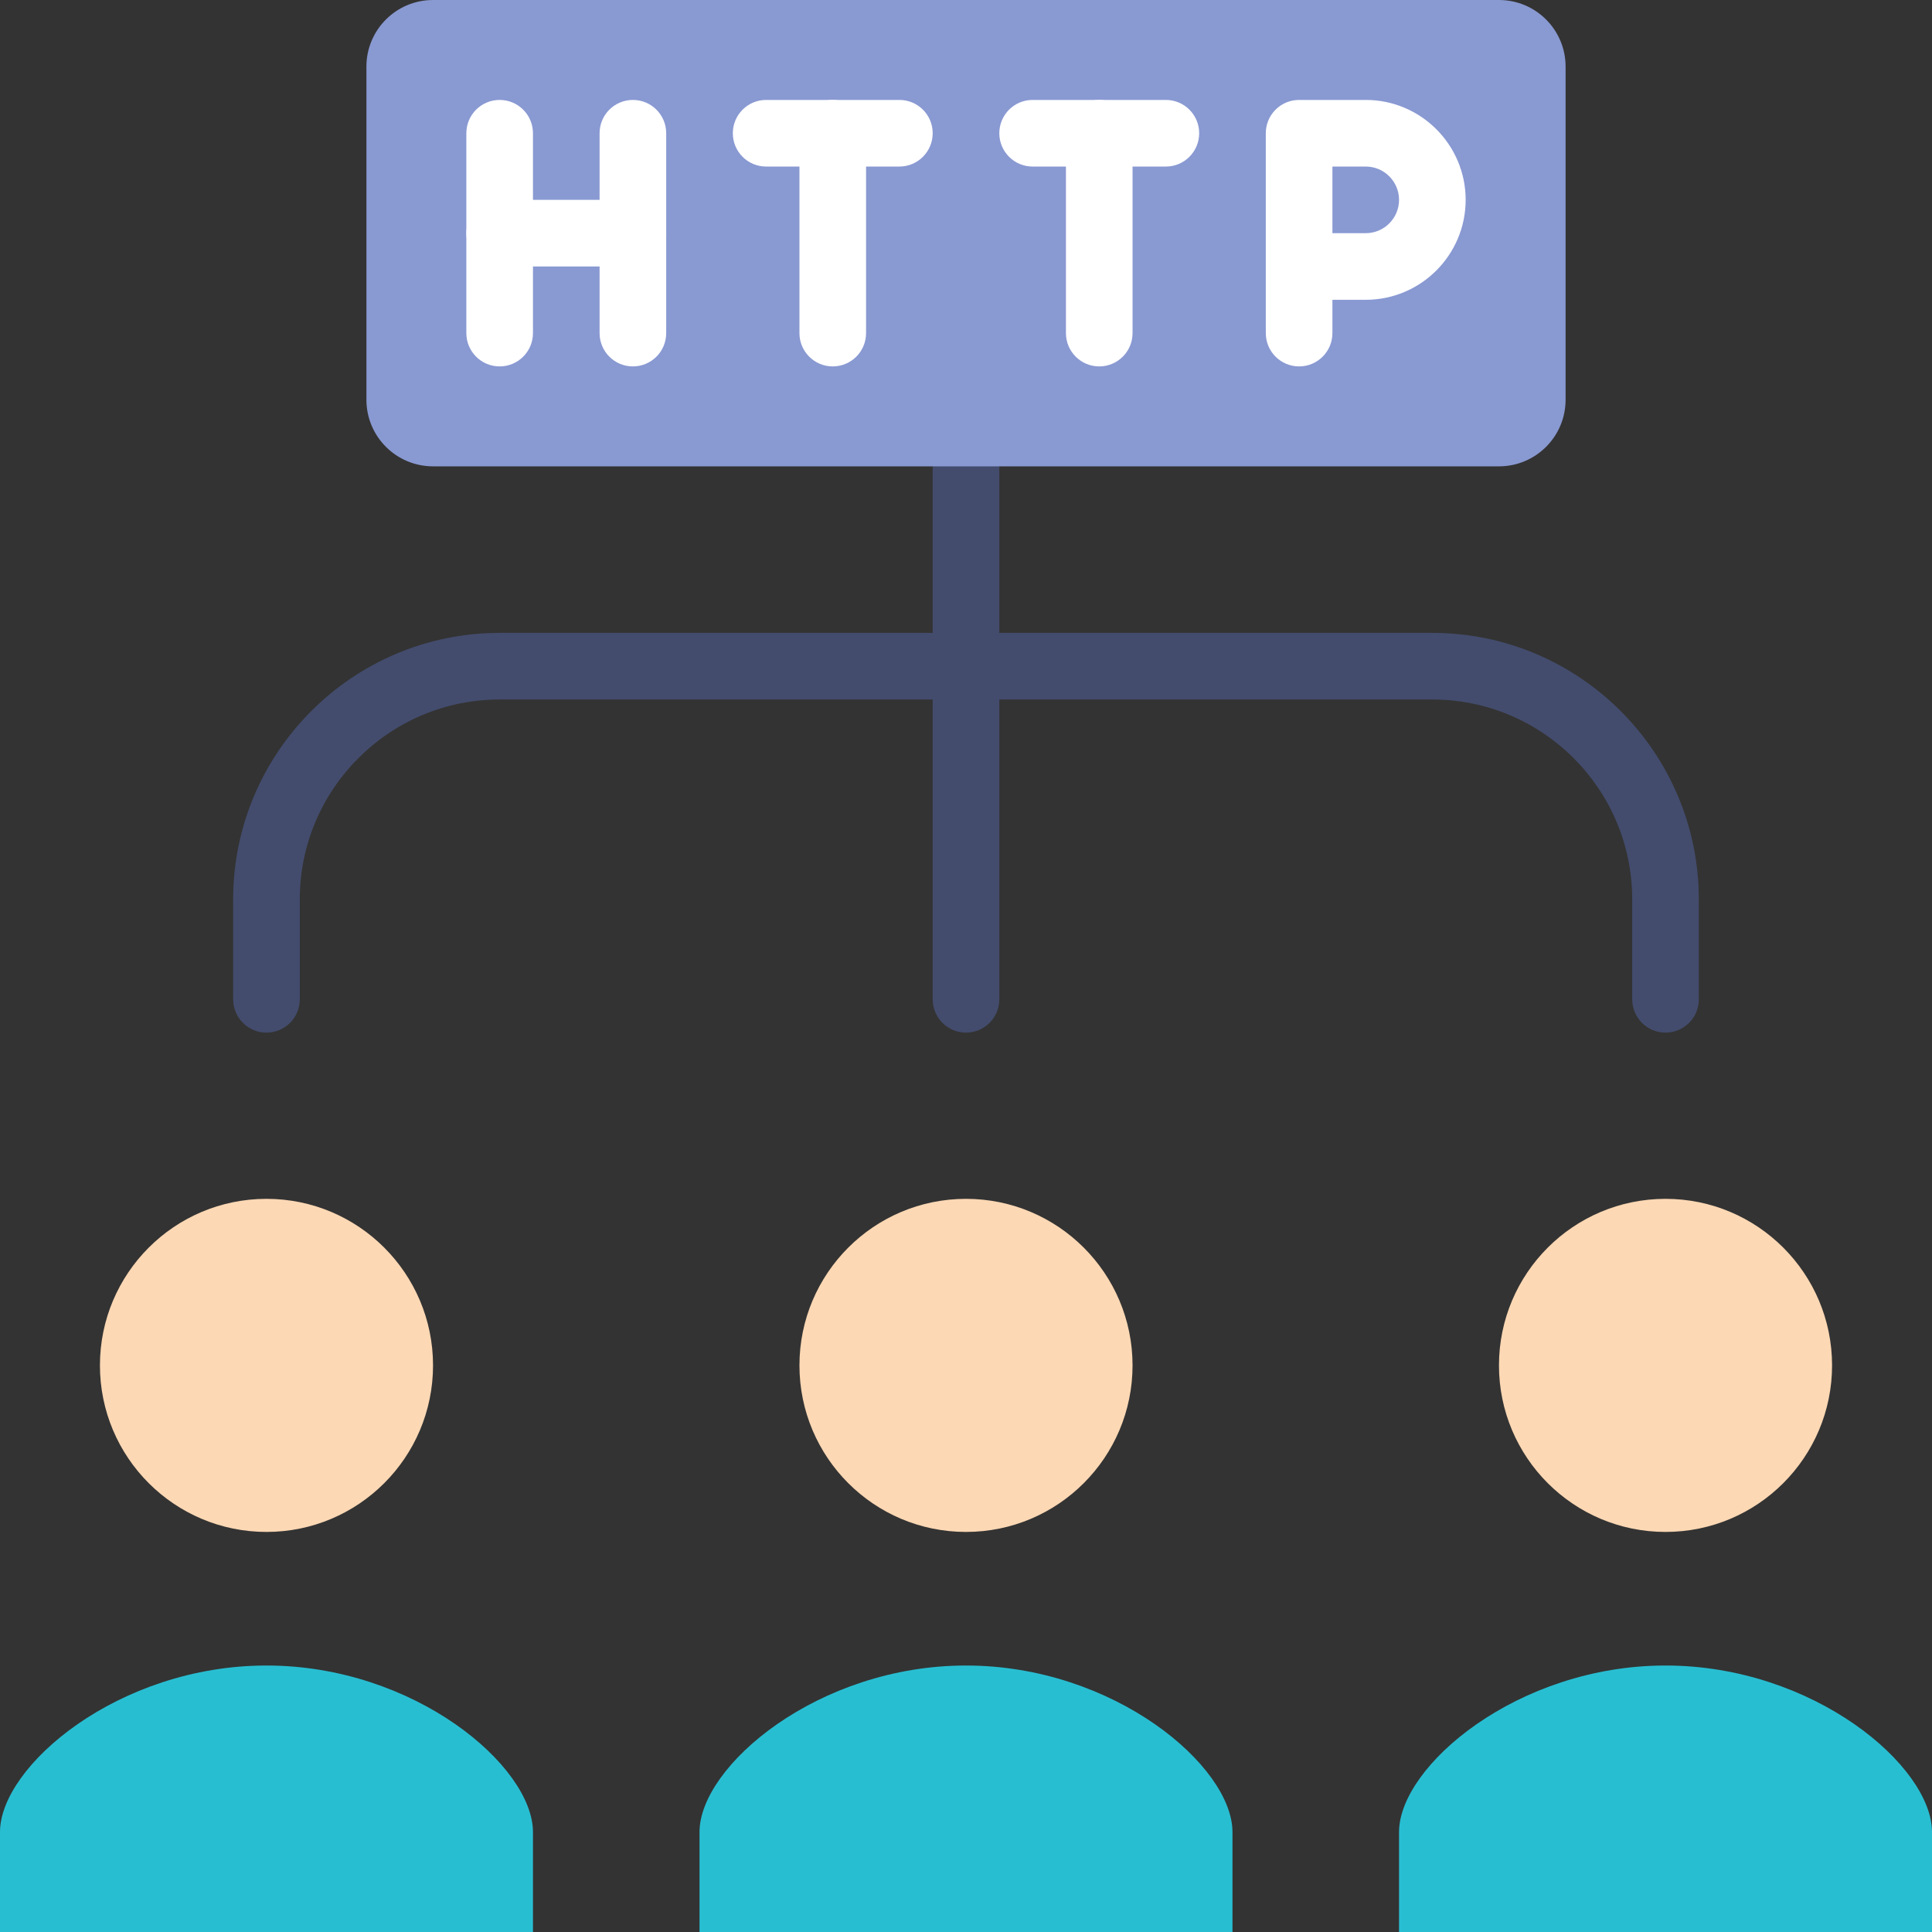<!DOCTYPE svg PUBLIC "-//W3C//DTD SVG 1.1//EN" "http://www.w3.org/Graphics/SVG/1.1/DTD/svg11.dtd">
<!-- Uploaded to: SVG Repo, www.svgrepo.com, Transformed by: SVG Repo Mixer Tools -->
<svg height="800px" width="800px" version="1.1" id="Layer_1" xmlns="http://www.w3.org/2000/svg" xmlns:xlink="http://www.w3.org/1999/xlink" viewBox="0 0 512 512" xml:space="preserve" fill="#000000">
<rect x="0" y="0" width="512" height="512" fill="#333333" stroke="none"/>
<g id="SVGRepo_bgCarrier" stroke-width="0"/>
<g id="SVGRepo_tracerCarrier" stroke-linecap="round" stroke-linejoin="round"/>
<g id="SVGRepo_iconCarrier"> <g> <path style="fill:#fdd8b4;" d="M114.759,361.842c0-24.373-19.765-44.138-44.138-44.138s-44.138,19.765-44.138,44.138 c0,24.373,19.765,44.138,44.138,44.138S114.759,386.215,114.759,361.842"/> <path style="fill:#28bed2;" d="M70.621,441.379C31.391,441.379,0,468.047,0,485.517V512h141.241v-26.483 C141.241,468.047,109.85,441.379,70.621,441.379"/> <path style="fill:#fdd8b4;" d="M300.138,361.842c0-24.373-19.765-44.138-44.138-44.138s-44.138,19.765-44.138,44.138 c0,24.373,19.765,44.138,44.138,44.138S300.138,386.215,300.138,361.842"/> <path style="fill:#28bed2;" d="M256,441.379c-39.23,0-70.621,26.668-70.621,44.138V512h141.241v-26.483 C326.621,468.047,295.23,441.379,256,441.379"/> <path style="fill:#fdd8b4;" d="M485.517,361.842c0-24.373-19.765-44.138-44.138-44.138s-44.138,19.765-44.138,44.138 c0,24.373,19.765,44.138,44.138,44.138S485.517,386.215,485.517,361.842"/> <path style="fill:#28bed2;" d="M441.379,441.379c-39.23,0-70.621,26.668-70.621,44.138V512H512v-26.483 C512,468.047,480.609,441.379,441.379,441.379"/> <g> <path style="fill:#434C6D;" d="M256,273.655c-4.882,0-8.828-3.955-8.828-8.828V123.586c0-4.873,3.946-8.828,8.828-8.828 s8.828,3.955,8.828,8.828v141.241C264.828,269.7,260.882,273.655,256,273.655"/> <path style="fill:#434C6D;" d="M441.379,273.655c-4.882,0-8.828-3.955-8.828-8.828v-26.483c0-29.21-23.755-52.966-52.966-52.966 H132.414c-29.21,0-52.966,23.755-52.966,52.966v26.483c0,4.873-3.946,8.828-8.828,8.828c-4.882,0-8.828-3.955-8.828-8.828v-26.483 c0-38.938,31.682-70.621,70.621-70.621h247.172c38.938,0,70.621,31.682,70.621,70.621v26.483 C450.207,269.7,446.261,273.655,441.379,273.655"/> </g> <path style="fill:#8999d2;" d="M397.241,123.586H114.759c-9.754,0-17.655-7.901-17.655-17.655V17.655 C97.103,7.901,105.004,0,114.759,0h282.483c9.754,0,17.655,7.901,17.655,17.655v88.276 C414.897,115.686,406.996,123.586,397.241,123.586"/> <g> <path style="fill:#FFFFFF;" d="M132.414,97.103c-4.882,0-8.828-3.955-8.828-8.828V35.31c0-4.873,3.946-8.828,8.828-8.828 c4.882,0,8.828,3.955,8.828,8.828v52.966C141.241,93.149,137.295,97.103,132.414,97.103"/> <path style="fill:#FFFFFF;" d="M167.724,97.103c-4.882,0-8.828-3.955-8.828-8.828V35.31c0-4.873,3.946-8.828,8.828-8.828 s8.828,3.955,8.828,8.828v52.966C176.552,93.149,172.606,97.103,167.724,97.103"/> <path style="fill:#FFFFFF;" d="M220.69,97.103c-4.882,0-8.828-3.955-8.828-8.828V35.31c0-4.873,3.946-8.828,8.828-8.828 s8.828,3.955,8.828,8.828v52.966C229.517,93.149,225.571,97.103,220.69,97.103"/> <path style="fill:#FFFFFF;" d="M167.724,70.621h-35.31c-4.882,0-8.828-3.955-8.828-8.828s3.946-8.828,8.828-8.828h35.31 c4.882,0,8.828,3.955,8.828,8.828S172.606,70.621,167.724,70.621"/> <path style="fill:#FFFFFF;" d="M238.345,44.138h-35.31c-4.882,0-8.828-3.955-8.828-8.828s3.946-8.828,8.828-8.828h35.31 c4.882,0,8.828,3.955,8.828,8.828S243.226,44.138,238.345,44.138"/> <path style="fill:#FFFFFF;" d="M291.31,97.103c-4.882,0-8.828-3.955-8.828-8.828V35.31c0-4.873,3.946-8.828,8.828-8.828 c4.882,0,8.828,3.955,8.828,8.828v52.966C300.138,93.149,296.192,97.103,291.31,97.103"/> <path style="fill:#FFFFFF;" d="M308.966,44.138h-35.31c-4.882,0-8.828-3.955-8.828-8.828s3.946-8.828,8.828-8.828h35.31 c4.882,0,8.828,3.955,8.828,8.828S313.847,44.138,308.966,44.138"/> <path style="fill:#FFFFFF;" d="M353.103,61.793h8.828c4.873,0,8.828-3.964,8.828-8.828s-3.955-8.828-8.828-8.828h-8.828V61.793z M344.276,97.103c-4.882,0-8.828-3.955-8.828-8.828V35.31c0-4.873,3.946-8.828,8.828-8.828h17.655 c14.601,0,26.483,11.882,26.483,26.483s-11.882,26.483-26.483,26.483h-8.828v8.828C353.103,93.149,349.158,97.103,344.276,97.103 L344.276,97.103z"/> </g> </g> </g>
</svg>